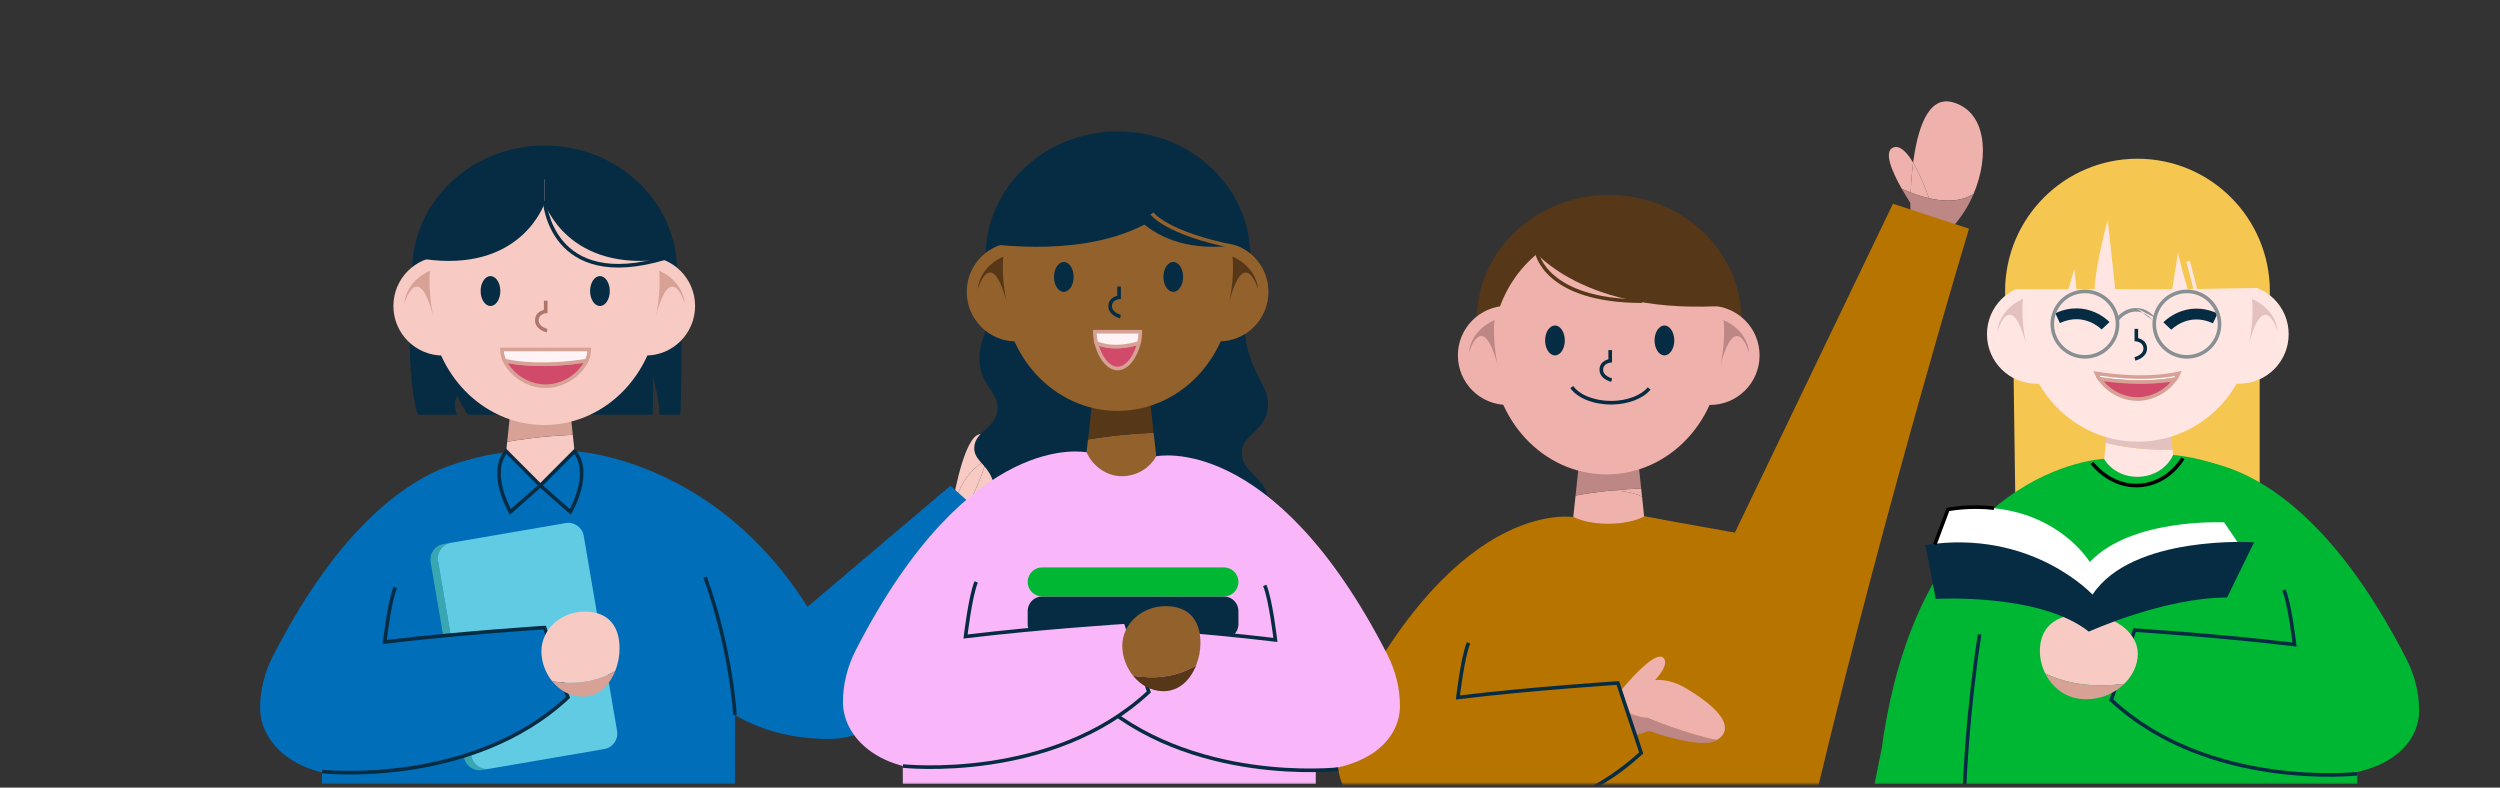 <svg width="692" height="218" viewBox="0 0 692 218" fill="none" xmlns="http://www.w3.org/2000/svg">
<rect x="0" y="0" width="692" height="218" fill="#333333" stroke="none"/>
<mask id="mask0_399_1450" style="mask-type:luminance" maskUnits="userSpaceOnUse" x="0" y="0" width="692" height="218">
<path d="M692 0H0V217.015H692V0Z" fill="white"/>
</mask>
<g mask="url(#mask0_399_1450)">
<path d="M273.056 127.29C273.886 124.05 273.99 121.21 272.211 120.359C267.409 118.07 264.021 137.568 264.021 137.568L264.708 137.886C265.682 134.846 267.952 130.123 273.056 127.29Z" fill="#F7CBC4"/>
<path d="M277.152 138.448C273.414 140.239 267.738 140.135 264.188 139.839C264.062 140.431 264.021 140.779 264.021 140.779L274.576 146.633L279.854 141.688C279.854 141.688 297.945 139.077 301.525 134.458C301.65 134.295 301.765 134.136 301.872 133.977C292.033 136.962 277.152 138.452 277.152 138.452V138.448Z" fill="#D7A196"/>
<path d="M277.153 138.448C277.153 138.448 292.037 136.958 301.872 133.973C304.85 129.524 301.09 125.278 283.81 124.908C279.275 124.812 275.765 125.785 273.056 127.29C271.643 132.797 268.118 139.458 268.118 139.458L264.712 137.886C264.461 138.67 264.295 139.343 264.191 139.839C267.738 140.135 273.418 140.242 277.156 138.448H277.153Z" fill="#F7CBC4"/>
<path d="M273.055 127.29C267.951 130.123 265.681 134.846 264.707 137.886L268.113 139.458C268.113 139.458 271.638 132.797 273.051 127.29H273.055Z" fill="#F7CBC4"/>
<path d="M159.021 124.908C159.021 124.908 197.499 126.613 223.506 167.973C223.506 167.973 251.492 144.281 263.08 134.458L276.562 146.441C276.562 146.441 258.556 203.952 230.29 204.518C202.024 205.083 189.572 185.689 189.572 185.689L159.021 124.908Z" fill="#006EB9"/>
<path d="M114.233 73.925C114.233 73.925 111.624 101.183 115.61 114.778H126.508C126.508 114.778 125.253 112.145 126.508 109.582C126.508 109.582 128.143 112.892 129.523 114.778H180.656C180.656 114.778 180.907 108.358 180.656 104.326C180.656 104.326 182.73 110.873 182.446 114.778H188.321C188.321 114.778 189.461 88.671 187.509 74.088C185.557 59.505 114.233 73.925 114.233 73.925Z" fill="#062C43"/>
<path d="M150.743 109.582C170.983 109.582 187.39 94.068 187.39 74.931C187.39 55.794 170.983 40.28 150.743 40.28C130.503 40.28 114.096 55.794 114.096 74.931C114.096 94.068 130.503 109.582 150.743 109.582Z" fill="#062C43"/>
<path d="M145.952 124.908H146.617C177.975 124.908 203.436 150.424 203.436 181.85V217.015H89.133V181.85C89.133 150.424 114.594 124.908 145.952 124.908Z" fill="#006EB9"/>
<path d="M139.092 134.457H160.039L158.552 120.359C149.909 120.714 143.114 121.798 140.391 122.293L139.095 134.461L139.092 134.457Z" fill="#F7CBC4"/>
<path d="M141.804 109.012L140.387 122.29C143.11 121.798 149.905 120.71 158.548 120.355L157.352 109.012H141.804Z" fill="#D7A196"/>
<path d="M150.648 117.644C168.145 117.644 182.328 102.417 182.328 83.633C182.328 64.85 168.145 49.622 150.648 49.622C133.152 49.622 118.969 64.85 118.969 83.633C118.969 102.417 133.152 117.644 150.648 117.644Z" fill="#F7CBC4"/>
<path d="M178.718 98.412C186.276 98.412 192.402 92.272 192.402 84.698C192.402 77.124 186.276 70.985 178.718 70.985C171.16 70.985 165.033 77.124 165.033 84.698C165.033 92.272 171.16 98.412 178.718 98.412Z" fill="#F7CBC4"/>
<path d="M122.577 98.412C130.135 98.412 136.262 92.272 136.262 84.698C136.262 77.124 130.135 70.985 122.577 70.985C115.019 70.985 108.893 77.124 108.893 84.698C108.893 92.272 115.019 98.412 122.577 98.412Z" fill="#F7CBC4"/>
<path d="M130.475 209.244L121.249 155.262C120.843 152.898 122.43 150.653 124.788 150.247L122.743 150.598C120.385 151.005 118.798 153.25 119.204 155.613L128.43 209.596C128.836 211.959 131.076 213.549 133.435 213.143L135.479 212.791C133.121 213.198 130.881 211.608 130.475 209.244Z" fill="#39A7B2"/>
<path d="M156.58 144.791L124.784 150.249C122.426 150.654 120.841 152.898 121.245 155.262L130.472 209.246C130.876 211.609 133.116 213.197 135.475 212.792L167.271 207.334C169.629 206.93 171.214 204.685 170.81 202.322L161.582 148.337C161.178 145.974 158.939 144.386 156.58 144.791Z" fill="#61CBE4"/>
<path d="M139.487 126.876C139.487 126.876 107.195 119.775 75.504 181.706C73.227 186.159 71.976 191.089 71.998 196.093C72.039 206.134 83.321 218.687 110.594 213.971C143.602 208.261 157.206 193.038 157.206 193.038L150.744 173.702L108.926 176.946L116.495 155.787L139.487 126.876Z" fill="#006EB9"/>
<path d="M150.744 56.209C150.744 56.209 144.367 75.763 116.998 71.658C116.998 71.658 115.101 46.623 150.744 43.52V56.213V56.209Z" fill="#062C43"/>
<path d="M150.744 56.209C150.744 56.209 157.121 75.763 184.491 71.658C184.491 71.658 186.387 46.623 150.744 43.52V56.213V56.209Z" fill="#062C43"/>
<path d="M140.11 124.908L149.566 134.384L141.273 141.688C141.273 141.688 135.04 131.077 140.11 124.908Z" fill="#006EB9"/>
<path fill-rule="evenodd" clip-rule="evenodd" d="M140.074 124.165L150.295 134.407L141.149 142.464L140.842 141.942L141.273 141.688C140.842 141.942 140.842 141.942 140.842 141.942L140.841 141.941L140.84 141.939L140.836 141.932L140.821 141.907C140.809 141.885 140.791 141.853 140.768 141.812C140.722 141.73 140.655 141.609 140.573 141.455C140.409 141.146 140.181 140.699 139.924 140.144C139.411 139.036 138.779 137.489 138.307 135.742C137.372 132.28 137.027 127.871 139.724 124.591L140.074 124.165ZM141.411 140.9L148.836 134.36L140.16 125.666C138.147 128.51 138.404 132.265 139.273 135.481C139.725 137.158 140.335 138.65 140.832 139.724C141.057 140.21 141.259 140.61 141.411 140.9Z" fill="#062C43"/>
<path d="M159.022 124.908L149.566 134.384L157.859 141.688C157.859 141.688 164.092 131.077 159.022 124.908Z" fill="#006EB9"/>
<path fill-rule="evenodd" clip-rule="evenodd" d="M159.057 124.165L159.407 124.591C162.104 127.871 161.759 132.28 160.824 135.742C160.352 137.489 159.72 139.036 159.207 140.144C158.95 140.699 158.722 141.146 158.558 141.455C158.476 141.609 158.409 141.73 158.363 141.812C158.34 141.853 158.322 141.885 158.31 141.907L158.295 141.932L158.291 141.939L158.29 141.941C158.29 141.941 158.29 141.942 157.858 141.688L158.29 141.942L157.983 142.464L148.836 134.407L159.057 124.165ZM157.72 140.9C157.873 140.61 158.074 140.21 158.299 139.724C158.797 138.65 159.406 137.158 159.858 135.481C160.727 132.265 160.984 128.51 158.971 125.666L150.296 134.36L157.72 140.9Z" fill="#062C43"/>
<path d="M181.557 87.465C181.557 87.465 183.081 80.819 182.439 74.931C182.439 74.931 188.956 77.401 189.573 84.111C189.573 84.111 185.875 71.399 181.557 87.465Z" fill="#D7A196"/>
<path d="M119.924 87.465C119.924 87.465 118.4 80.819 119.042 74.931C119.042 74.931 112.525 77.401 111.908 84.111C111.908 84.111 115.606 71.399 119.924 87.465Z" fill="#D7A196"/>
<path d="M166.063 84.695C167.57 84.695 168.791 82.844 168.791 80.56C168.791 78.276 167.57 76.425 166.063 76.425C164.557 76.425 163.336 78.276 163.336 80.56C163.336 82.844 164.557 84.695 166.063 84.695Z" fill="#062C43"/>
<path d="M135.764 84.695C137.271 84.695 138.492 82.844 138.492 80.56C138.492 78.276 137.271 76.425 135.764 76.425C134.258 76.425 133.037 78.276 133.037 80.56C133.037 82.844 134.258 84.695 135.764 84.695Z" fill="#062C43"/>
<path fill-rule="evenodd" clip-rule="evenodd" d="M107.049 177.131C107.087 176.826 107.139 176.422 107.203 175.94C107.351 174.822 107.567 173.292 107.832 171.646C108.369 168.326 109.099 164.614 109.887 162.794L108.969 162.397C108.122 164.353 107.377 168.195 106.845 171.486C106.577 173.144 106.361 174.684 106.212 175.808C106.137 176.371 106.079 176.83 106.039 177.148C106.02 177.307 106.005 177.432 105.995 177.516L105.983 177.613L105.979 177.645C105.979 177.645 105.979 177.646 106.476 177.704L105.979 177.645L105.906 178.276L106.536 178.2C116.954 176.942 128.014 175.943 136.471 175.259C140.699 174.917 144.276 174.653 146.795 174.475C148.055 174.386 149.05 174.319 149.73 174.273C150.002 174.255 150.224 174.241 150.392 174.23L156.63 192.894C143.356 205.157 126.569 210.211 113.038 212.191C106.236 213.185 100.268 213.401 96.001 213.369C93.869 213.352 92.162 213.274 90.99 213.199C90.404 213.162 89.952 213.126 89.647 213.1C89.495 213.086 89.379 213.075 89.302 213.068L89.216 213.059L89.195 213.057L89.189 213.056C89.189 213.056 89.188 213.056 89.134 213.553C89.079 214.05 89.08 214.05 89.08 214.05L89.088 214.051L89.112 214.054L89.204 214.063C89.284 214.071 89.404 214.082 89.56 214.096C89.873 214.123 90.333 214.16 90.927 214.197C92.115 214.273 93.841 214.352 95.994 214.369C100.299 214.402 106.32 214.184 113.182 213.18C126.9 211.174 144.031 206.021 157.547 193.407L157.782 193.188L151.096 173.183L150.712 173.207L150.744 173.706C150.712 173.207 150.712 173.207 150.712 173.207L150.444 173.224C150.267 173.236 150.005 173.253 149.664 173.275C148.982 173.321 147.986 173.388 146.725 173.478C144.202 173.656 140.622 173.919 136.39 174.262C128.098 174.933 117.299 175.907 107.049 177.131Z" fill="#062C43"/>
<path fill-rule="evenodd" clip-rule="evenodd" d="M150.553 85.783V83.219H151.553V86.649L151.104 86.694C151.104 86.694 151.104 86.694 151.104 86.694L151.103 86.694L151.09 86.696C151.077 86.697 151.056 86.7 151.028 86.705C150.973 86.714 150.89 86.729 150.79 86.754C150.587 86.805 150.323 86.892 150.064 87.034C149.559 87.312 149.092 87.784 149.092 88.663C149.092 89.523 149.636 90.106 150.283 90.504C150.603 90.7 150.926 90.836 151.172 90.923C151.294 90.966 151.395 90.997 151.464 91.016C151.499 91.026 151.525 91.033 151.542 91.037L151.559 91.041L151.562 91.042C151.562 91.042 151.562 91.042 151.452 91.53C151.342 92.017 151.342 92.017 151.342 92.017L151.34 92.017L151.337 92.016L151.328 92.014L151.298 92.007C151.273 92.001 151.238 91.991 151.194 91.979C151.107 91.955 150.984 91.917 150.838 91.866C150.548 91.763 150.156 91.599 149.76 91.356C148.978 90.876 148.092 90.026 148.092 88.663C148.092 87.32 148.856 86.558 149.581 86.158C149.938 85.962 150.289 85.849 150.548 85.784C150.55 85.784 150.551 85.783 150.553 85.783Z" fill="#AF756B"/>
<path fill-rule="evenodd" clip-rule="evenodd" d="M150.244 55.634C150.244 55.633 150.244 55.633 150.743 55.603C151.242 55.573 151.242 55.572 151.242 55.572L151.242 55.572L151.242 55.575L151.243 55.586C151.244 55.596 151.245 55.613 151.247 55.635C151.25 55.679 151.256 55.746 151.265 55.834C151.284 56.01 151.315 56.269 151.365 56.598C151.467 57.256 151.647 58.188 151.961 59.279C152.59 61.464 153.751 64.265 155.877 66.768C157.997 69.264 161.086 71.477 165.603 72.484C170.127 73.493 176.116 73.299 184.036 70.924L184.323 71.881C176.289 74.291 170.121 74.516 165.385 73.46C160.641 72.402 157.365 70.066 155.115 67.416C152.87 64.772 151.655 61.829 151 59.556C150.672 58.418 150.484 57.443 150.377 56.75C150.324 56.404 150.291 56.128 150.271 55.937C150.261 55.841 150.254 55.767 150.25 55.715C150.248 55.69 150.247 55.67 150.246 55.656L150.245 55.64L150.244 55.635L150.244 55.634Z" fill="#062C43"/>
<path d="M170.307 185.689C171.089 183.707 171.495 181.536 171.495 179.501C171.495 173.417 168.509 169.297 161.874 169.297C155.238 169.297 149.857 174.227 149.857 180.311C149.857 183.237 150.965 186.244 152.85 188.577C157.907 189.41 164.372 189.302 170.307 185.689Z" fill="#F7CBC4"/>
<path d="M152.851 188.578C154.889 191.1 157.834 192.842 161.277 192.842C165.691 192.842 168.75 189.632 170.304 185.693C164.37 189.306 157.904 189.414 152.848 188.581L152.851 188.578Z" fill="#D7A196"/>
<path d="M139.656 99.818C141.347 103.516 145.794 106.904 151.019 106.904C156.245 106.904 160.703 103.509 162.386 99.807C150.735 101.664 143.033 100.569 139.656 99.818Z" fill="#D14A6A"/>
<path fill-rule="evenodd" clip-rule="evenodd" d="M138.785 99.112L139.766 99.33C143.085 100.068 150.724 101.159 162.309 99.313L163.228 99.167L162.843 100.014C161.083 103.885 156.453 107.404 151.021 107.404C145.588 107.404 140.97 103.892 139.203 100.026L138.785 99.112ZM140.59 100.52C142.472 103.682 146.436 106.404 151.021 106.404C155.634 106.404 159.628 103.641 161.491 100.451C151.361 101.952 144.307 101.222 140.59 100.52Z" fill="#D7A196"/>
<path d="M162.39 99.807C162.856 98.782 163.11 97.732 163.11 96.726H138.93C138.93 97.736 139.188 98.79 139.657 99.818C143.034 100.569 150.736 101.664 162.387 99.807H162.39Z" fill="#FFF3F6"/>
<path fill-rule="evenodd" clip-rule="evenodd" d="M138.43 96.226H163.61V96.726C163.61 97.816 163.335 98.936 162.846 100.014L162.713 100.307H162.426C150.731 102.165 142.979 101.069 139.548 100.306L139.305 100.252L139.202 100.025C138.709 98.945 138.43 97.82 138.43 96.726V96.226ZM139.452 97.226C139.514 97.929 139.705 98.657 140.012 99.384C143.427 100.113 150.883 101.099 162.042 99.355C162.341 98.638 162.527 97.92 162.588 97.226H139.452Z" fill="#D7A196"/>
<path fill-rule="evenodd" clip-rule="evenodd" d="M203.932 197.931C203.932 197.931 203.932 197.931 203.433 197.957L202.934 197.982L202.933 197.98L202.933 197.971L202.931 197.933C202.929 197.9 202.926 197.849 202.922 197.783C202.913 197.649 202.9 197.449 202.881 197.188C202.842 196.665 202.778 195.893 202.678 194.902C202.479 192.921 202.136 190.067 201.565 186.577C200.422 179.596 198.364 170.082 194.703 159.944L195.644 159.604C199.331 169.815 201.402 179.392 202.552 186.415C203.127 189.928 203.472 192.803 203.673 194.802C203.774 195.802 203.838 196.582 203.878 197.114C203.898 197.379 203.911 197.583 203.92 197.72C203.924 197.789 203.927 197.841 203.929 197.877L203.931 197.917L203.932 197.931Z" fill="#062C43"/>
<path d="M556.961 74.931L557.858 139.454L625.476 140.778V68.314L556.961 74.931Z" fill="#F6C750"/>
<path d="M652.473 217.015H538.169V182.556C538.169 151.13 563.63 125.615 594.989 125.615H595.653C627.012 125.615 652.473 151.13 652.473 182.556V217.015Z" fill="#00B734"/>
<path d="M582.891 122.585L582.434 127.105C584.367 130.145 587.759 131.976 591.623 131.976C595.996 131.976 599.794 129.646 601.525 125.918L601.37 124.449C591.741 124.731 584.7 123.066 582.895 122.589L582.891 122.585Z" fill="#FFE6E3"/>
<path d="M601.214 123L600.306 114.486L599.797 109.722H584.249L583.858 113.421L583.049 121.066L582.891 122.586C584.695 123.063 591.737 124.731 601.365 124.446L601.211 122.996L601.214 123Z" fill="#E2C1BF"/>
<path d="M591.653 117.386C611.893 117.386 628.3 100.943 628.3 80.66C628.3 60.377 611.893 43.934 591.653 43.934C571.413 43.934 555.006 60.377 555.006 80.66C555.006 100.943 571.413 117.386 591.653 117.386Z" fill="#F6C750"/>
<path d="M591.748 122.253C609.244 122.253 623.428 107.741 623.428 89.839C623.428 71.938 609.244 57.426 591.748 57.426C574.252 57.426 560.068 71.938 560.068 89.839C560.068 107.741 574.252 122.253 591.748 122.253Z" fill="#FFE6E3"/>
<path d="M563.679 106.216C571.236 106.216 577.363 100.076 577.363 92.502C577.363 84.928 571.236 78.788 563.679 78.788C556.121 78.788 549.994 84.928 549.994 92.502C549.994 100.076 556.121 106.216 563.679 106.216Z" fill="#FFE6E3"/>
<path d="M582.482 127.001C582.482 127.001 531.6 128.821 520.857 207.18L518.879 217.015H542.299L582.482 127.001Z" fill="#00B734"/>
<path d="M619.819 106.216C627.377 106.216 633.504 100.076 633.504 92.502C633.504 84.928 627.377 78.788 619.819 78.788C612.262 78.788 606.135 84.928 606.135 92.502C606.135 100.076 612.262 106.216 619.819 106.216Z" fill="#FFE6E3"/>
<path d="M602.119 127.586C602.119 127.586 634.411 120.485 666.102 182.416C668.379 186.869 669.63 191.799 669.608 196.803C669.567 206.844 658.628 217.899 631.348 213.912C596.546 208.83 584.4 193.744 584.4 193.744L590.863 174.409L632.68 177.652L625.111 156.493L602.119 127.582V127.586Z" fill="#00B734"/>
<path d="M560.836 95.269C560.836 95.269 559.312 88.623 559.954 82.735C559.954 82.735 553.437 85.205 552.82 91.914C552.82 91.914 556.518 79.203 560.836 95.269Z" fill="#E2C1BF"/>
<path d="M622.473 95.269C622.473 95.269 623.997 88.623 623.355 82.735C623.355 82.735 629.872 85.205 630.489 91.914C630.489 91.914 626.791 79.203 622.473 95.269Z" fill="#E2C1BF"/>
<path fill-rule="evenodd" clip-rule="evenodd" d="M635.627 178.352C635.627 178.353 635.627 178.353 635.131 178.41L635.627 178.352L635.7 178.983L635.071 178.907C624.652 177.649 613.592 176.65 605.135 175.965C600.907 175.623 597.331 175.36 594.811 175.182C593.552 175.093 592.556 175.025 591.876 174.98C591.604 174.962 591.383 174.947 591.215 174.936L584.977 193.601C598.25 205.863 615.036 210.895 628.568 212.851C635.37 213.834 641.338 214.039 645.604 213.997C647.737 213.977 649.443 213.894 650.615 213.818C651.201 213.779 651.653 213.742 651.958 213.715C652.11 213.701 652.226 213.69 652.303 213.682L652.389 213.673L652.411 213.671L652.416 213.67L652.417 213.67C652.417 213.67 652.417 213.67 652.472 214.167C652.528 214.664 652.528 214.664 652.527 214.664L652.526 214.664L652.519 214.665L652.495 214.668L652.404 214.677C652.323 214.685 652.204 214.697 652.047 214.711C651.735 214.739 651.275 214.777 650.68 214.815C649.492 214.893 647.767 214.976 645.614 214.997C641.308 215.039 635.288 214.833 628.425 213.84C614.707 211.857 597.576 206.728 584.059 194.113L583.824 193.894L590.51 173.889L590.894 173.913L590.862 174.412C590.894 173.913 590.894 173.913 590.894 173.913L591.163 173.931C591.34 173.942 591.602 173.959 591.942 173.982C592.624 174.027 593.621 174.095 594.882 174.184C597.404 174.362 600.984 174.626 605.216 174.969C613.508 175.64 624.307 176.613 634.557 177.838C634.519 177.533 634.468 177.128 634.404 176.647C634.255 175.528 634.04 173.999 633.774 172.352C633.238 169.033 632.507 165.321 631.719 163.501L632.637 163.104C633.484 165.06 634.23 168.902 634.761 172.193C635.029 173.851 635.245 175.39 635.395 176.515C635.47 177.077 635.528 177.536 635.567 177.855C635.587 178.014 635.602 178.138 635.612 178.223L635.623 178.319L635.627 178.35L635.627 178.352Z" fill="#062C43"/>
<path fill-rule="evenodd" clip-rule="evenodd" d="M590.839 91.023H591.839V93.587C591.841 93.587 591.843 93.588 591.844 93.588C592.103 93.653 592.455 93.766 592.811 93.962C593.536 94.362 594.3 95.123 594.3 96.467C594.3 97.83 593.414 98.68 592.632 99.16C592.236 99.403 591.844 99.567 591.554 99.669C591.408 99.721 591.286 99.758 591.198 99.783C591.154 99.795 591.119 99.804 591.094 99.811L591.064 99.818L591.055 99.82L591.052 99.821L591.051 99.821C591.051 99.821 591.05 99.821 590.94 99.333C590.83 98.846 590.83 98.846 590.83 98.846L590.833 98.845L590.851 98.841C590.867 98.836 590.894 98.83 590.928 98.82C590.997 98.801 591.098 98.77 591.22 98.727C591.466 98.64 591.789 98.504 592.109 98.308C592.757 97.91 593.3 97.327 593.3 96.467C593.3 95.588 592.833 95.116 592.328 94.838C592.069 94.695 591.805 94.609 591.602 94.558C591.502 94.533 591.419 94.518 591.364 94.508C591.336 94.504 591.315 94.501 591.302 94.499L591.289 94.498C591.289 94.498 591.288 94.498 591.288 94.498L590.839 94.453V91.023Z" fill="#062C43"/>
<path d="M566.122 186.399C565.14 184.417 564.635 182.246 564.635 180.211C564.635 174.127 568.377 170.007 576.692 170.007C585.007 170.007 591.749 174.937 591.749 181.021C591.749 183.947 590.362 186.954 587.996 189.287C581.663 190.12 573.559 190.012 566.122 186.399Z" fill="#F7CBC4"/>
<path d="M587.997 189.288C585.443 191.81 581.752 193.552 577.434 193.552C571.902 193.552 568.071 190.342 566.119 186.403C573.556 190.016 581.66 190.123 587.993 189.291L587.997 189.288Z" fill="#D7A196"/>
<path d="M602.111 104.94C602.465 104.43 602.772 103.901 603.015 103.368C599.638 104.119 591.936 105.214 580.285 103.357C580.518 103.871 580.813 104.378 581.149 104.874C591.394 106.401 598.472 105.639 602.111 104.94Z" fill="white"/>
<path fill-rule="evenodd" clip-rule="evenodd" d="M603.888 102.662L603.47 103.576C603.213 104.139 602.891 104.693 602.522 105.225L602.406 105.393L602.206 105.431C598.514 106.14 591.379 106.904 581.075 105.368L580.858 105.336L580.735 105.154C580.387 104.641 580.077 104.109 579.83 103.563L579.447 102.717L580.364 102.864C591.95 104.71 599.588 103.618 602.907 102.88L603.888 102.662ZM581.187 104.002C581.268 104.139 581.353 104.275 581.442 104.412C591.323 105.859 598.197 105.16 601.815 104.487C601.907 104.349 601.995 104.21 602.079 104.071C598.362 104.773 591.311 105.502 581.187 104.002Z" fill="#D7A196"/>
<path d="M591.652 110.455C596.121 110.455 600.018 107.973 602.111 104.94C598.468 105.643 591.393 106.405 581.148 104.874C583.23 107.936 587.149 110.455 591.652 110.455Z" fill="#D14A6A"/>
<path fill-rule="evenodd" clip-rule="evenodd" d="M580.094 104.21L581.223 104.379C591.41 105.902 598.427 105.142 602.017 104.449L603.218 104.218L602.523 105.224C600.348 108.377 596.304 110.955 591.652 110.955C586.966 110.955 582.899 108.338 580.736 105.155L580.094 104.21ZM582.284 105.54C584.397 108.036 587.808 109.955 591.652 109.955C595.437 109.955 598.804 108.096 600.924 105.656C597.147 106.252 590.879 106.704 582.284 105.54Z" fill="#D7A196"/>
<path fill-rule="evenodd" clip-rule="evenodd" d="M544.329 217.033C544.329 217.033 544.329 217.033 543.83 217.015C543.33 216.997 543.33 216.997 543.33 216.996L543.332 216.939L543.339 216.771C543.345 216.623 543.354 216.403 543.367 216.116C543.393 215.541 543.434 214.696 543.494 213.613C543.613 211.448 543.808 208.331 544.11 204.526C544.715 196.916 545.749 186.547 547.465 175.515L548.454 175.669C546.742 186.669 545.711 197.011 545.107 204.605C544.806 208.401 544.611 211.51 544.492 213.668C544.433 214.748 544.392 215.589 544.366 216.161C544.353 216.447 544.344 216.665 544.338 216.812L544.331 216.978L544.329 217.033Z" fill="#062C43"/>
<path d="M624.734 79.702L605.532 80.027C605.532 80.027 603.207 72.22 602.893 69.827L601.258 80.027H585.492L583.418 60.888C583.418 60.888 580.152 72.605 579.776 80.027H574.768L574.185 74.42L572.55 80.027H556.824C556.824 80.027 559.629 51.697 590.777 52.074C621.925 52.452 624.73 79.702 624.73 79.702H624.734Z" fill="#F6C750"/>
<path fill-rule="evenodd" clip-rule="evenodd" d="M583.912 89.146C583.912 89.147 583.913 89.147 582.821 90.176C581.729 91.204 581.73 91.205 581.73 91.206L581.731 91.206C581.726 91.201 581.717 91.192 581.702 91.177C581.673 91.149 581.625 91.102 581.558 91.04C581.423 90.917 581.215 90.736 580.939 90.525C580.385 90.1 579.571 89.567 578.545 89.135C576.524 88.284 573.653 87.81 570.178 89.424L568.914 86.704C573.289 84.671 577.055 85.253 579.709 86.37C581.021 86.922 582.054 87.6 582.762 88.142C583.117 88.413 583.394 88.654 583.587 88.831C583.684 88.92 583.76 88.993 583.814 89.047C583.841 89.074 583.863 89.096 583.88 89.113L583.9 89.134L583.908 89.142L583.91 89.145L583.912 89.146ZM581.731 91.206C581.732 91.208 581.733 91.209 581.734 91.209L581.732 91.208L581.731 91.206L581.731 91.206Z" fill="#062C43"/>
<path fill-rule="evenodd" clip-rule="evenodd" d="M601 91.276C601 91.275 601.001 91.275 599.909 90.246C598.817 89.218 598.818 89.217 598.818 89.216L598.82 89.215L598.822 89.212L598.83 89.204L598.85 89.183C598.867 89.166 598.889 89.144 598.916 89.117C598.97 89.063 599.046 88.99 599.143 88.901C599.336 88.724 599.613 88.484 599.968 88.212C600.676 87.67 601.709 86.992 603.021 86.44C605.675 85.323 609.441 84.742 613.816 86.774L612.552 89.495C609.077 87.88 606.206 88.355 604.185 89.205C603.159 89.637 602.345 90.171 601.791 90.595C601.515 90.806 601.307 90.987 601.172 91.111C601.105 91.172 601.057 91.219 601.028 91.248C601.013 91.262 601.004 91.272 600.999 91.276L601 91.276ZM600.999 91.276L600.999 91.277L600.998 91.278L600.996 91.28C600.996 91.28 600.997 91.279 600.999 91.276Z" fill="#062C43"/>
<path fill-rule="evenodd" clip-rule="evenodd" d="M606.176 72.207L608.313 80.535L607.344 80.784L605.207 72.455L606.176 72.207Z" fill="#FFE6E3"/>
<path d="M578.459 155.572C578.459 155.572 567.273 136.876 539.191 141.03L535.549 150.509L578.189 166.527L620.793 152.173L615.641 144.591C615.641 144.591 590.021 143.297 578.459 155.572Z" fill="white"/>
<path d="M535.8 165.773C535.8 165.773 564.608 164.071 578.189 174.838C578.189 174.838 598.93 165.396 616.457 165.396L623.941 150.099C623.941 150.099 590.209 147.931 579.212 164.597C579.212 164.597 562.372 146.323 532.973 150.853L535.8 165.773Z" fill="#062C43"/>
<path fill-rule="evenodd" clip-rule="evenodd" d="M539.562 141.472C539.733 141.441 539.982 141.398 540.301 141.35C540.954 141.249 541.897 141.125 543.051 141.027C545.361 140.83 548.508 140.742 551.865 141.171L551.992 140.179C548.544 139.739 545.323 139.83 542.966 140.03C541.787 140.13 540.822 140.258 540.15 140.361C539.814 140.413 539.551 140.458 539.371 140.491C539.281 140.507 539.212 140.52 539.165 140.529L539.111 140.54L539.097 140.543L539.093 140.544L539.092 140.544C539.092 140.544 539.091 140.544 539.193 141.034L539.092 140.544C538.924 140.579 538.785 140.697 538.725 140.857L535.082 150.529L536.018 150.881L539.562 141.472Z" fill="black"/>
<path fill-rule="evenodd" clip-rule="evenodd" d="M604.655 127.097C604.28 127.743 600.467 134.071 592.757 134.833L592.757 134.833C588.429 135.26 584.955 133.727 582.548 132.062C580.144 130.399 578.779 128.59 578.645 128.405L579.453 127.817C579.548 127.947 580.836 129.662 583.116 131.239C585.393 132.814 588.634 134.235 592.658 133.838C599.85 133.128 603.44 127.199 603.789 126.596L604.655 127.097Z" fill="black"/>
<path fill-rule="evenodd" clip-rule="evenodd" d="M577.105 81.16C572.39 81.16 568.566 84.99 568.566 89.717C568.566 94.445 572.39 98.275 577.105 98.275C581.819 98.275 585.643 94.445 585.643 89.717C585.643 84.99 581.819 81.16 577.105 81.16ZM567.566 89.717C567.566 84.44 571.836 80.16 577.105 80.16C582.373 80.16 586.643 84.44 586.643 89.717C586.643 94.995 582.373 99.275 577.105 99.275C571.836 99.275 567.566 94.995 567.566 89.717Z" fill="#899093"/>
<path fill-rule="evenodd" clip-rule="evenodd" d="M605.333 81.16C600.619 81.16 596.795 84.99 596.795 89.717C596.795 94.445 600.619 98.275 605.333 98.275C610.048 98.275 613.871 94.445 613.871 89.717C613.871 84.99 610.048 81.16 605.333 81.16ZM595.795 89.717C595.795 84.44 600.064 80.16 605.333 80.16C610.602 80.16 614.871 84.44 614.871 89.717C614.871 94.995 610.602 99.275 605.333 99.275C600.064 99.275 595.795 94.995 595.795 89.717Z" fill="#899093"/>
<path fill-rule="evenodd" clip-rule="evenodd" d="M595.902 88.68C595.267 87.965 593.732 86.239 591.311 86.242H591.311C588.258 86.245 586.532 88.658 586.387 88.871L585.561 88.308C585.733 88.055 587.72 85.246 591.31 85.242M595.902 88.68C595.987 88.775 596.056 88.853 596.108 88.906L595.902 88.68ZM596.108 88.906L596.816 88.199L596.108 88.906ZM596.816 88.199C596.787 88.17 596.741 88.117 596.68 88.046L596.816 88.199ZM596.68 88.046C596.12 87.4 594.25 85.238 591.31 85.242L596.68 88.046Z" fill="#899093"/>
<path d="M540.28 28.249C533.485 26.547 530.695 36.234 529.559 45.018C529.573 45.044 529.588 45.066 529.603 45.088C531.47 48.239 533.057 52.352 533.954 54.874C538.028 55.813 542.697 56.002 546.299 53.635C550.812 42.987 549.746 30.616 540.28 28.245V28.249Z" fill="#EFB1AB"/>
<path d="M529.559 45.021C527.865 42.181 525.942 40.143 524.104 40.805C521.252 41.83 523.728 47.514 526.385 52.215C527.057 52.529 527.902 52.903 528.873 53.288C528.969 50.976 529.164 48.054 529.559 45.021Z" fill="#EFB1AB"/>
<path d="M533.951 54.878C533.058 52.352 531.471 48.243 529.6 45.092C529.585 45.066 529.57 45.043 529.556 45.021C529.164 48.054 528.965 50.976 528.869 53.287C530.331 53.861 532.076 54.449 533.947 54.881L533.951 54.878Z" fill="#EFB1AB"/>
<path d="M533.95 54.878C532.079 54.445 530.33 53.857 528.872 53.284C527.902 52.903 527.053 52.529 526.385 52.211C527.223 53.694 528.079 55.078 528.791 56.191C528.773 57.382 528.787 58.088 528.787 58.088C528.787 58.088 531.991 73.008 541.379 61.775C543.402 59.357 545.059 56.564 546.299 53.642C542.697 56.006 538.028 55.817 533.954 54.882L533.95 54.878Z" fill="#BC8784"/>
<path d="M445.769 142.25H446.433C477.792 142.25 503.253 167.766 503.253 199.192V217.813H388.949V199.192C388.949 167.766 414.41 142.25 445.769 142.25Z" fill="#B77500"/>
<path d="M454.283 142.794L480.217 147.428L523.964 56.398L545.019 63.295C545.019 63.295 522.127 138.995 503.257 217.81L470.821 210.505L454.283 142.79V142.794Z" fill="#B77500"/>
<path d="M456.032 198.685C452.629 198.644 448.725 196.336 446.385 194.709C446.034 195.131 445.85 195.393 445.85 195.393L450.588 204.188L456.467 202.324C456.467 202.324 470.229 207.343 474.784 205.068C474.942 204.991 475.094 204.906 475.241 204.821C467.059 203.334 456.032 198.689 456.032 198.689V198.685Z" fill="#BC8784"/>
<path d="M466.705 190.53C463.59 188.673 460.711 188.07 458.154 188.207C460.176 185.955 461.516 183.736 460.656 182.364C458.335 178.662 447.282 192.838 447.282 192.838L447.617 193.359C447.093 193.884 446.68 194.354 446.385 194.709C448.725 196.337 452.629 198.644 456.032 198.685C456.032 198.685 467.059 203.334 475.241 204.817C479.301 202.446 478.574 197.594 466.705 190.526V190.53Z" fill="#EFB1AB"/>
<path d="M436.491 143.245C436.491 143.245 404.852 136.251 373.807 197.224C371.574 201.607 370.353 206.463 370.371 211.389C370.412 221.275 381.469 233.635 408.188 228.994C440.529 223.376 454.28 208.393 454.28 208.393L448.072 189.306L406.55 192.538L413.964 171.708L436.487 143.249L436.491 143.245Z" fill="#B77500"/>
<path fill-rule="evenodd" clip-rule="evenodd" d="M404.123 192.483C404.161 192.179 404.213 191.774 404.277 191.292C404.426 190.174 404.641 188.644 404.907 186.998C405.443 183.678 406.173 179.966 406.961 178.146L406.044 177.749C405.197 179.705 404.451 183.548 403.919 186.838C403.652 188.497 403.435 190.036 403.286 191.16C403.211 191.723 403.153 192.182 403.114 192.5C403.094 192.66 403.079 192.784 403.069 192.868L403.057 192.965L403.053 192.998C403.053 192.998 403.053 192.998 403.55 193.056L403.053 192.998L402.98 193.628L403.61 193.552C414.028 192.294 425.088 191.295 433.545 190.611C437.773 190.269 441.35 190.005 443.869 189.827C445.129 189.738 446.124 189.671 446.805 189.625C447.076 189.607 447.298 189.593 447.466 189.582L453.704 208.246C440.43 220.509 423.644 225.563 410.112 227.543C403.31 228.537 397.342 228.753 393.076 228.721C390.943 228.704 389.236 228.626 388.064 228.552C387.478 228.514 387.026 228.478 386.721 228.452C386.569 228.438 386.453 228.427 386.376 228.42L386.29 228.411L386.269 228.409L386.263 228.408C386.263 228.408 386.263 228.408 386.208 228.905C386.154 229.402 386.154 229.402 386.154 229.402L386.162 229.403L386.186 229.406L386.278 229.415C386.359 229.423 386.478 229.434 386.634 229.448C386.947 229.475 387.407 229.512 388.001 229.55C389.19 229.625 390.915 229.704 393.068 229.721C397.374 229.754 403.394 229.536 410.257 228.532C423.974 226.526 441.105 221.373 454.621 208.759L454.856 208.54L448.17 188.535L447.787 188.559L447.818 189.058C447.787 188.559 447.787 188.559 447.787 188.559L447.518 188.576C447.341 188.588 447.079 188.605 446.738 188.627C446.057 188.673 445.06 188.741 443.799 188.83C441.277 189.008 437.697 189.272 433.464 189.614C425.172 190.285 414.373 191.259 404.123 192.483Z" fill="#062C43"/>
<path d="M436.122 137.135L436.1 137.354C436.387 137.224 436.694 137.098 437.015 136.98C436.683 137.035 436.384 137.091 436.122 137.135Z" fill="#EFB1AB"/>
<path d="M454.518 137.465L454.278 135.201C451.425 135.32 448.776 135.516 446.406 135.745C449.687 135.874 452.569 136.518 454.518 137.465Z" fill="#EFB1AB"/>
<path d="M446.407 135.745C442.285 136.144 439.011 136.636 437.014 136.976C436.69 137.095 436.387 137.221 436.099 137.35L435.49 143.042C437.657 144.211 441.192 144.973 445.189 144.973C449.186 144.973 452.954 144.159 455.098 142.924L454.522 137.461C452.574 136.514 449.691 135.871 446.411 135.741L446.407 135.745Z" fill="#EFB1AB"/>
<path d="M453.083 123.858H437.534L436.117 137.135C436.379 137.087 436.678 137.036 437.01 136.98C439.011 136.64 442.284 136.144 446.403 135.748C448.772 135.519 451.422 135.323 454.275 135.205L453.079 123.862L453.083 123.858Z" fill="#BC8784"/>
<path d="M445.391 123.255C465.631 123.255 482.038 107.741 482.038 88.604C482.038 69.467 465.631 53.953 445.391 53.953C425.152 53.953 408.744 69.467 408.744 88.604C408.744 107.741 425.152 123.255 445.391 123.255Z" fill="#563718"/>
<path d="M444.672 131.318C462.168 131.318 476.351 116.09 476.351 97.306C476.351 78.523 462.168 63.295 444.672 63.295C427.176 63.295 412.992 78.523 412.992 97.306C412.992 116.09 427.176 131.318 444.672 131.318Z" fill="#EFB1AB"/>
<path d="M473.366 112.086C480.924 112.086 487.051 105.946 487.051 98.372C487.051 90.798 480.924 84.658 473.366 84.658C465.808 84.658 459.682 90.798 459.682 98.372C459.682 105.946 465.808 112.086 473.366 112.086Z" fill="#EFB1AB"/>
<path d="M417.226 112.086C424.783 112.086 430.91 105.946 430.91 98.372C430.91 90.798 424.783 84.658 417.226 84.658C409.668 84.658 403.541 90.798 403.541 98.372C403.541 105.946 409.668 112.086 417.226 112.086Z" fill="#EFB1AB"/>
<path d="M476.207 101.138C476.207 101.138 477.731 94.492 477.089 88.604C477.089 88.604 483.607 91.075 484.223 97.784C484.223 97.784 480.525 85.072 476.207 101.138Z" fill="#BC8784"/>
<path d="M414.573 101.138C414.573 101.138 413.048 94.492 413.69 88.604C413.69 88.604 407.173 91.075 406.557 97.784C406.557 97.784 410.255 85.072 414.573 101.138Z" fill="#BC8784"/>
<path d="M460.712 98.372C462.218 98.372 463.439 96.52 463.439 94.237C463.439 91.953 462.218 90.102 460.712 90.102C459.205 90.102 457.984 91.953 457.984 94.237C457.984 96.52 459.205 98.372 460.712 98.372Z" fill="#062C43"/>
<path d="M430.413 98.372C431.919 98.372 433.14 96.52 433.14 94.237C433.14 91.953 431.919 90.102 430.413 90.102C428.907 90.102 427.686 91.953 427.686 94.237C427.686 96.52 428.907 98.372 430.413 98.372Z" fill="#062C43"/>
<path fill-rule="evenodd" clip-rule="evenodd" d="M445.206 99.456V96.892H446.206V100.322L445.757 100.367C445.757 100.367 445.757 100.367 445.757 100.367C445.756 100.367 445.756 100.367 445.755 100.367L445.742 100.369C445.729 100.37 445.708 100.373 445.681 100.378C445.625 100.387 445.542 100.403 445.442 100.428C445.24 100.478 444.975 100.565 444.716 100.707C444.211 100.986 443.744 101.458 443.744 102.336C443.744 103.196 444.288 103.78 444.936 104.177C445.255 104.373 445.578 104.509 445.824 104.596C445.947 104.64 446.048 104.67 446.116 104.689C446.151 104.699 446.177 104.706 446.194 104.71L446.212 104.714L446.214 104.715C446.214 104.715 446.214 104.715 446.104 105.203C445.995 105.691 445.994 105.691 445.994 105.69L445.993 105.69L445.99 105.689L445.981 105.687L445.951 105.68C445.925 105.674 445.89 105.664 445.846 105.652C445.759 105.628 445.636 105.591 445.49 105.539C445.2 105.436 444.808 105.272 444.413 105.029C443.63 104.549 442.744 103.699 442.744 102.336C442.744 100.993 443.508 100.231 444.234 99.832C444.59 99.635 444.941 99.522 445.2 99.457C445.202 99.457 445.204 99.456 445.206 99.456Z" fill="#062C43"/>
<path fill-rule="evenodd" clip-rule="evenodd" d="M439.349 110.798C437.341 110.018 435.665 108.867 434.666 107.421L435.489 106.853C436.338 108.081 437.82 109.131 439.711 109.866C441.596 110.599 443.852 111.004 446.201 110.972L446.201 110.972C450.494 110.913 454.312 109.404 456.099 107.213L456.874 107.845C454.829 110.351 450.669 111.911 446.215 111.971M439.349 110.798C441.363 111.581 443.748 112.006 446.215 111.971L439.349 110.798Z" fill="#062C43"/>
<path d="M423.053 67.634C423.053 67.634 435.737 86.548 475.126 84.772C475.126 84.772 470.543 39.3 423.053 67.634Z" fill="#563718"/>
<path fill-rule="evenodd" clip-rule="evenodd" d="M424.908 69.99C424.908 69.989 424.908 69.988 425.401 69.905C425.894 69.821 425.894 69.821 425.894 69.82L425.894 69.82C425.894 69.82 425.894 69.82 425.894 69.82L425.894 69.823L425.898 69.844C425.903 69.865 425.909 69.897 425.92 69.941C425.94 70.028 425.975 70.162 426.029 70.334C426.136 70.678 426.321 71.178 426.625 71.782C427.232 72.99 428.318 74.617 430.228 76.252C434.044 79.518 441.207 82.86 454.564 82.86V83.86C441.042 83.86 433.624 80.474 429.578 77.012C427.558 75.283 426.392 73.547 425.731 72.232C425.401 71.575 425.197 71.023 425.074 70.632C425.013 70.436 424.972 70.28 424.947 70.171C424.934 70.116 424.924 70.073 424.918 70.042C424.915 70.027 424.913 70.015 424.911 70.006L424.909 69.995L424.908 69.991L424.908 69.99Z" fill="#563718"/>
<path d="M344.264 87.616C344.556 88.689 344.249 88.582 344.497 91.363C345.604 103.805 351.852 106.675 350.903 113.269C349.966 119.786 343.408 120.218 343.744 125.733C344.05 130.789 349.652 131.846 350.903 137.442C352.217 143.312 347.586 149.007 345.626 151.419C329.694 171.013 273.712 166.253 270.435 152.739C268.988 146.781 277.978 139.879 274.391 131.965C272.697 128.222 269.542 127.231 269.678 123.843C269.859 119.445 275.284 118.621 276.085 113.835C276.797 109.574 272.926 107.644 271.56 102.691C269.239 94.274 276.443 85.408 277.591 83.996C293.013 65.011 340.551 74.021 344.26 87.616H344.264Z" fill="#062C43"/>
<path d="M309.444 105.672C329.684 105.672 346.091 90.159 346.091 71.022C346.091 51.884 329.684 36.371 309.444 36.371C289.204 36.371 272.797 51.884 272.797 71.022C272.797 90.159 289.204 105.672 309.444 105.672Z" fill="#062C43"/>
<path d="M306.72 124.908H307.384C338.743 124.908 364.204 150.424 364.204 181.85V217.015H249.9V181.85C249.9 150.424 275.361 124.908 306.72 124.908Z" fill="#F9B7F9"/>
<path d="M310.536 131.813C306.126 131.813 302.387 128.855 300.76 125.215L301.162 121.639C303.886 121.169 310.68 120.137 319.323 119.801L320.039 126.262C318.271 129.554 314.681 131.81 310.536 131.81V131.813Z" fill="#93622C"/>
<path d="M301.819 115.777L302.58 109.012H318.128L318.818 115.226L319.327 119.804C310.684 120.141 303.89 121.173 301.166 121.642L301.823 115.777H301.819Z" fill="#563718"/>
<path d="M309.348 113.735C326.844 113.735 341.027 98.508 341.027 79.724C341.027 60.94 326.844 45.713 309.348 45.713C291.851 45.713 277.668 60.94 277.668 79.724C277.668 98.508 291.851 113.735 309.348 113.735Z" fill="#93622C"/>
<path d="M337.419 94.503C344.977 94.503 351.103 88.363 351.103 80.789C351.103 73.215 344.977 67.075 337.419 67.075C329.861 67.075 323.734 73.215 323.734 80.789C323.734 88.363 329.861 94.503 337.419 94.503Z" fill="#93622C"/>
<path d="M294.963 80.789C294.963 88.364 288.837 94.503 281.278 94.503C273.72 94.503 267.594 88.364 267.594 80.789C267.594 73.215 273.72 67.075 281.278 67.075C288.837 67.075 294.963 73.215 294.963 80.789Z" fill="#93622C"/>
<path d="M328.159 52.3C328.159 52.3 318.246 71.854 275.709 67.748C275.709 67.748 273.251 46.863 315.043 40.879C321.966 39.888 328.159 45.291 328.159 52.3Z" fill="#062C43"/>
<path d="M309.443 52.3C309.443 52.3 315.821 71.853 343.19 67.748C343.19 67.748 345.087 42.713 309.443 39.61V52.303V52.3Z" fill="#062C43"/>
<path d="M340.26 83.556C340.26 83.556 341.784 76.909 341.142 71.022C341.142 71.022 347.659 73.492 348.276 80.201C348.276 80.201 344.578 67.49 340.26 83.556Z" fill="#563718"/>
<path d="M278.623 83.556C278.623 83.556 277.099 76.909 277.741 71.022C277.741 71.022 271.224 73.492 270.607 80.201C270.607 80.201 274.305 67.49 278.623 83.556Z" fill="#563718"/>
<path d="M324.762 80.785C326.269 80.785 327.49 78.934 327.49 76.65C327.49 74.367 326.269 72.516 324.762 72.516C323.256 72.516 322.035 74.367 322.035 76.65C322.035 78.934 323.256 80.785 324.762 80.785Z" fill="#062C43"/>
<path d="M297.191 76.65C297.191 78.936 295.969 80.785 294.464 80.785C292.958 80.785 291.736 78.933 291.736 76.65C291.736 74.365 292.958 72.516 294.464 72.516C295.969 72.516 297.191 74.369 297.191 76.65Z" fill="#062C43"/>
<path fill-rule="evenodd" clip-rule="evenodd" d="M309.257 81.873V79.31H310.257V82.74L309.807 82.784C309.807 82.784 309.807 82.785 309.806 82.785L309.793 82.786C309.78 82.788 309.759 82.791 309.732 82.795C309.676 82.805 309.593 82.82 309.493 82.845C309.29 82.896 309.026 82.982 308.767 83.125C308.262 83.403 307.795 83.875 307.795 84.754C307.795 85.614 308.339 86.197 308.986 86.594C309.306 86.79 309.629 86.927 309.875 87.014C309.997 87.057 310.098 87.088 310.167 87.107C310.202 87.117 310.228 87.123 310.245 87.127L310.262 87.132L310.265 87.132C310.265 87.132 310.265 87.132 310.155 87.62C310.045 88.108 310.045 88.108 310.045 88.108L310.043 88.108L310.04 88.107L310.031 88.105L310.001 88.097C309.976 88.091 309.941 88.082 309.897 88.07C309.81 88.045 309.687 88.008 309.541 87.956C309.251 87.853 308.859 87.69 308.464 87.447C307.681 86.967 306.795 86.117 306.795 84.754C306.795 83.41 307.559 82.649 308.285 82.249C308.641 82.053 308.992 81.939 309.251 81.875C309.253 81.874 309.255 81.874 309.257 81.873Z" fill="#062C43"/>
<path d="M303.443 94.921C304.322 98.62 306.636 102.007 309.352 102.007C312.068 102.007 314.386 98.612 315.261 94.91C309.204 96.766 305.2 95.672 303.443 94.921Z" fill="#D14A6A"/>
<path fill-rule="evenodd" clip-rule="evenodd" d="M302.727 94.071L303.639 94.461C305.297 95.17 309.18 96.251 315.113 94.432L315.946 94.176L315.746 95.025C315.295 96.932 314.47 98.776 313.389 100.155C312.315 101.525 310.927 102.507 309.351 102.507C307.774 102.507 306.388 101.528 305.314 100.16C304.233 98.783 303.408 96.942 302.956 95.036L302.727 94.071ZM304.182 95.731C304.629 97.177 305.295 98.516 306.101 99.542C307.082 100.793 308.211 101.507 309.351 101.507C310.49 101.507 311.62 100.791 312.602 99.538C313.424 98.49 314.1 97.116 314.547 95.636C309.7 96.947 306.207 96.391 304.182 95.731Z" fill="#D7A196"/>
<path d="M315.256 94.91C315.5 93.885 315.633 92.835 315.633 91.829H303.062C303.062 92.839 303.195 93.893 303.439 94.921C305.196 95.672 309.2 96.767 315.256 94.91Z" fill="#FFF3F6"/>
<path fill-rule="evenodd" clip-rule="evenodd" d="M302.562 91.329H316.133V91.829C316.133 92.878 315.994 93.967 315.743 95.026L315.676 95.304L315.403 95.388C309.223 97.282 305.098 96.174 303.242 95.381L303.011 95.282L302.952 95.036C302.701 93.974 302.562 92.882 302.562 91.829V91.329ZM303.574 92.329C303.606 93.061 303.707 93.814 303.869 94.557C305.613 95.249 309.316 96.141 314.833 94.515C314.991 93.785 315.09 93.047 315.121 92.329H303.574Z" fill="#D7A196"/>
<path d="M338.777 165.107H288.482C286.262 165.107 284.463 166.91 284.463 169.135V172.789C284.463 175.013 286.262 176.816 288.482 176.816H338.777C340.996 176.816 342.796 175.013 342.796 172.789V169.135C342.796 166.91 340.996 165.107 338.777 165.107Z" fill="#062C43"/>
<path d="M338.777 157.051H288.482C286.262 157.051 284.463 158.854 284.463 161.079C284.463 163.303 286.262 165.107 288.482 165.107H338.777C340.996 165.107 342.796 163.303 342.796 161.079C342.796 158.854 340.996 157.051 338.777 157.051Z" fill="#00B734"/>
<path fill-rule="evenodd" clip-rule="evenodd" d="M318.457 59.391C318.457 59.39 318.456 59.39 318.862 59.098C319.268 58.806 319.268 58.805 319.268 58.805L319.267 58.804L319.267 58.803C319.266 58.803 319.266 58.803 319.267 58.803L319.271 58.809C319.276 58.816 319.285 58.828 319.299 58.844C319.326 58.878 319.371 58.931 319.437 59.002C319.569 59.145 319.783 59.361 320.101 59.636C320.738 60.185 321.793 60.968 323.437 61.873C326.727 63.681 332.377 65.971 341.763 67.824L341.569 68.805C332.107 66.937 326.355 64.618 322.955 62.749C321.255 61.814 320.142 60.991 319.449 60.393C319.102 60.094 318.86 59.852 318.701 59.68C318.622 59.594 318.564 59.525 318.524 59.476C318.504 59.452 318.489 59.432 318.477 59.418L318.464 59.4L318.459 59.394L318.458 59.392L318.457 59.391Z" fill="#93622C"/>
<path d="M320.017 126.31C320.017 126.31 352.309 119.209 384 181.139C386.277 185.592 387.528 190.522 387.506 195.526C387.466 205.568 376.527 216.622 349.246 212.635C314.444 207.554 302.299 192.468 302.299 192.468L308.761 173.132L350.579 176.376L343.009 155.217L320.017 126.306V126.31Z" fill="#F9B7F9"/>
<path fill-rule="evenodd" clip-rule="evenodd" d="M353.526 177.076C353.526 177.076 353.526 177.076 353.029 177.134L353.526 177.076L353.599 177.706L352.969 177.63C342.551 176.372 331.491 175.373 323.034 174.689C318.806 174.347 315.229 174.083 312.71 173.905C311.45 173.816 310.455 173.749 309.774 173.703C309.503 173.685 309.281 173.671 309.113 173.66L302.875 192.324C316.148 204.586 332.935 209.618 346.466 211.574C353.268 212.558 359.236 212.762 363.502 212.721C365.635 212.7 367.342 212.618 368.514 212.541C369.099 212.503 369.552 212.466 369.856 212.438C370.009 212.425 370.124 212.414 370.201 212.406L370.288 212.397L370.309 212.395L370.314 212.394L370.315 212.394C370.315 212.394 370.315 212.394 370.371 212.891C370.427 213.388 370.426 213.388 370.426 213.388L370.424 213.388L370.418 213.389L370.394 213.391L370.302 213.401C370.221 213.409 370.102 213.42 369.946 213.434C369.633 213.463 369.173 213.5 368.579 213.539C367.39 213.617 365.665 213.7 363.512 213.721C359.206 213.763 353.186 213.556 346.323 212.564C332.606 210.581 315.474 205.451 301.958 192.837L301.723 192.618L308.409 172.613L308.792 172.637L308.761 173.136C308.792 172.637 308.792 172.637 308.792 172.637L309.061 172.654C309.238 172.666 309.5 172.683 309.841 172.706C310.522 172.751 311.519 172.819 312.78 172.908C315.302 173.086 318.883 173.35 323.115 173.692C331.407 174.363 342.206 175.337 352.456 176.562C352.418 176.257 352.366 175.852 352.302 175.37C352.153 174.252 351.938 172.722 351.672 171.076C351.136 167.756 350.406 164.045 349.618 162.224L350.535 161.827C351.382 163.783 352.128 167.626 352.66 170.916C352.927 172.575 353.144 174.114 353.293 175.239C353.368 175.801 353.426 176.26 353.465 176.578C353.485 176.738 353.5 176.862 353.51 176.946L353.522 177.043L353.525 177.074L353.526 177.076Z" fill="#062C43"/>
<path d="M300.819 125.219C300.819 125.219 268.527 118.118 236.836 180.048C234.559 184.501 233.308 189.431 233.33 194.435C233.371 204.477 244.653 217.029 271.926 212.314C304.934 206.603 318.538 191.381 318.538 191.381L311.533 172.186L270.258 175.285L277.827 154.126L300.819 125.215V125.219Z" fill="#F9B7F9"/>
<path fill-rule="evenodd" clip-rule="evenodd" d="M267.838 175.611C267.876 175.306 267.928 174.902 267.992 174.42C268.141 173.302 268.356 171.772 268.622 170.125C269.158 166.806 269.888 163.094 270.676 161.274L269.758 160.877C268.912 162.833 268.166 166.675 267.634 169.966C267.367 171.624 267.15 173.164 267.001 174.288C266.926 174.851 266.868 175.31 266.828 175.628C266.809 175.787 266.794 175.912 266.784 175.996L266.772 176.093L266.768 176.125C266.768 176.126 266.768 176.126 267.265 176.184L266.768 176.125L266.695 176.756L267.325 176.68C277.743 175.422 288.803 174.423 297.26 173.739C301.488 173.397 305.065 173.133 307.584 172.955C308.844 172.866 309.839 172.799 310.519 172.753C310.791 172.735 311.013 172.721 311.181 172.71L317.419 191.374C304.145 203.637 287.359 208.691 273.827 210.671C267.025 211.665 261.057 211.881 256.791 211.849C254.658 211.832 252.951 211.754 251.779 211.679C251.193 211.642 250.741 211.606 250.436 211.58C250.284 211.566 250.168 211.555 250.091 211.548L250.005 211.539L249.984 211.537L249.978 211.536C249.977 211.536 249.977 211.536 249.923 212.033C249.868 212.53 249.869 212.53 249.869 212.53L249.877 212.531L249.901 212.534L249.993 212.543C250.074 212.551 250.193 212.562 250.349 212.576C250.662 212.603 251.122 212.64 251.716 212.677C252.905 212.753 254.63 212.832 256.783 212.849C261.089 212.882 267.109 212.664 273.971 211.66C287.689 209.654 304.82 204.501 318.336 191.887L318.571 191.668L311.885 171.663L311.501 171.687L311.533 172.186C311.501 171.687 311.502 171.687 311.501 171.687L311.233 171.704C311.056 171.716 310.794 171.733 310.453 171.755C309.771 171.801 308.775 171.868 307.514 171.958C304.991 172.136 301.411 172.399 297.179 172.742C288.887 173.413 278.088 174.387 267.838 175.611Z" fill="#062C43"/>
<path d="M331.096 184.172C331.878 182.19 332.284 180.019 332.284 177.985C332.284 171.901 329.299 167.781 322.663 167.781C316.027 167.781 310.646 172.711 310.646 178.795C310.646 181.72 311.754 184.727 313.64 187.061C318.696 187.893 325.161 187.786 331.096 184.172Z" fill="#93622C"/>
<path d="M313.64 187.061C315.678 189.583 318.623 191.325 322.066 191.325C326.48 191.325 329.539 188.115 331.093 184.176C325.159 187.79 318.693 187.897 313.637 187.065L313.64 187.061Z" fill="#563718"/>
</g>
</svg>
